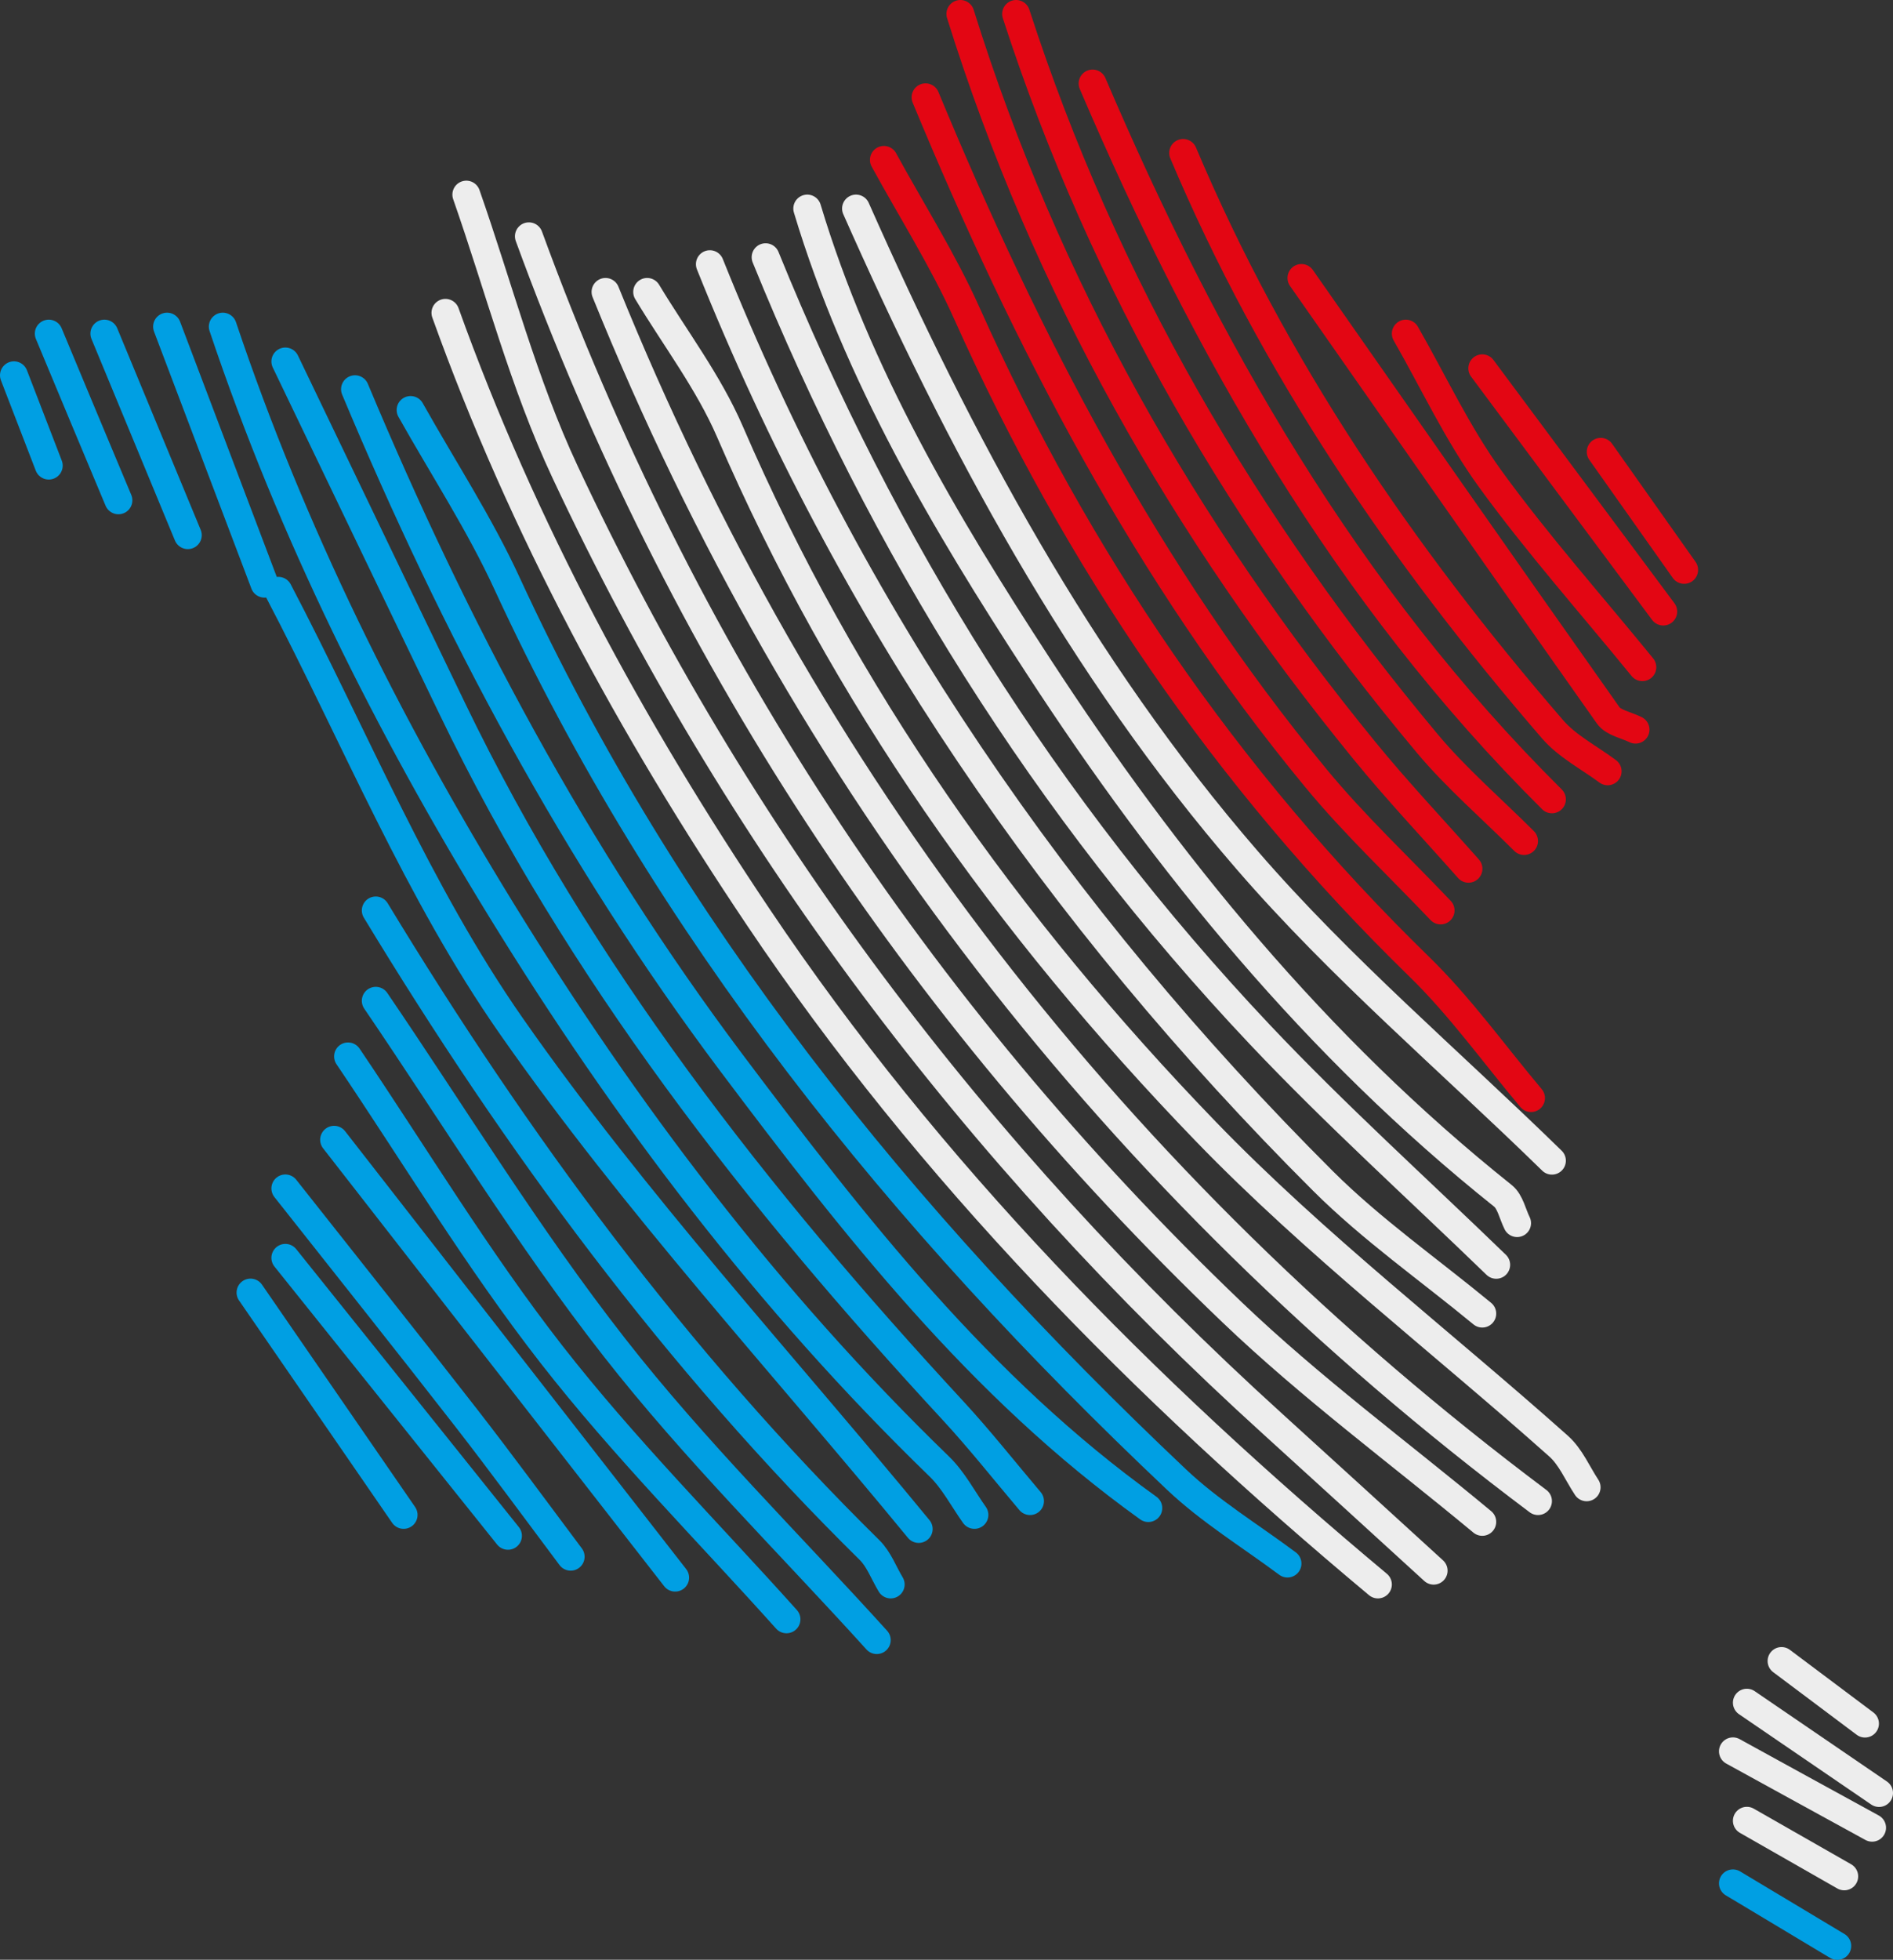 <?xml version="1.0" encoding="UTF-8"?><svg id="Calque_1" xmlns="http://www.w3.org/2000/svg" viewBox="0 0 135.87 140.58"><rect x="0" y="0" width="135.87" height="140.58" fill="#333333" stroke="none"/><defs><style>.cls-1{stroke:#009fe3;}.cls-1,.cls-2,.cls-3{fill:none;stroke-linecap:round;stroke-linejoin:round;stroke-width:2px;}.cls-2{stroke:#ededed;}.cls-3{stroke:#e30613;}</style></defs><path class="cls-2" d="M33.47,13.96c2.33,6.65,4.11,13.55,7.09,19.9,12.28,26.19,29.39,48.9,50.85,68.34,3.84,3.48,7.66,6.98,11.49,10.47"/><path class="cls-2" d="M37.96,16.95c10.84,29.64,27.69,55.41,50.5,77.21,5.62,5.37,11.93,10.03,17.93,15.01"/><path class="cls-2" d="M31.97,22.44c5.55,15.46,13.33,29.77,22.47,43.37,12.29,18.29,27.61,33.78,44.46,47.85"/><path class="cls-2" d="M43.46,20.94c14.23,35.13,36.6,63.99,66.93,86.74"/><path class="cls-2" d="M46.45,20.94c2,3.32,4.4,6.47,5.93,10,8.17,18.93,19.93,35.5,34.15,50.21,7.84,8.11,16.88,15.05,25.33,22.58,.87,.77,1.36,1.96,2.02,2.96"/><path class="cls-1" d="M29.47,29.41c2.33,4.15,4.96,8.17,6.94,12.48,11.46,24.83,28.31,45.61,48.04,64.25,2.4,2.27,5.29,4.03,7.96,6.02"/><path class="cls-1" d="M15.99,23.43c4.96,14.77,11.86,28.62,20,41.86,8.92,14.51,19.15,28.02,31.43,39.91,1.01,.98,1.69,2.3,2.52,3.47"/><path class="cls-1" d="M25.48,27.92c7.17,17.13,15.85,33.45,27.02,48.32,8.8,11.7,17.83,23.27,29.92,31.94"/><path class="cls-1" d="M20.48,25.93c4,8.31,7.98,16.62,11.99,24.92,9.09,18.84,21.82,35.09,35.95,50.36,1.92,2.08,3.68,4.31,5.51,6.47"/><path class="cls-2" d="M50.95,18.95c10.02,25.02,24.97,46.77,44,65.76,3.5,3.49,7.61,6.36,11.44,9.52"/><path class="cls-2" d="M57.94,14.96c3.58,11.92,9.89,22.55,16.59,32.83,9.25,14.2,19.95,27.31,33.34,37.99,.53,.42,.69,1.3,1.02,1.96"/><path class="cls-2" d="M54.95,18.45c8.43,20.75,20.09,39.49,35.5,55.79,5.41,5.72,11.28,11.01,16.94,16.49"/><path class="cls-2" d="M61.44,14.96c7.43,16.75,16.05,32.86,28.09,46.76,6.67,7.71,14.54,14.39,21.86,21.54"/><path class="cls-3" d="M63.44,11.47c2,3.66,4.25,7.2,5.95,10.99,7.91,17.65,18.58,33.35,32.47,46.88,2.95,2.87,5.37,6.27,8.03,9.43"/><path class="cls-1" d="M19.98,42.38c5.49,10.47,10.01,21.62,16.73,31.24,8.84,12.65,19.4,24.1,29.23,36.06"/><path class="cls-3" d="M68.93,1c6.1,19.55,16.07,37.01,28.99,52.83,2.38,2.92,4.98,5.66,7.48,8.49"/><path class="cls-3" d="M72.93,1c6.3,19.43,16.44,36.7,29.5,52.32,2.1,2.51,4.63,4.68,6.96,7.01"/><path class="cls-3" d="M66.43,6.98c7.25,17.47,15.89,34.15,28.01,48.83,2.76,3.35,5.96,6.34,8.96,9.5"/><path class="cls-3" d="M78.42,5.99c8.11,18.95,18.17,36.66,32.97,51.35"/><path class="cls-1" d="M26.97,65.31c10.08,16.63,21.54,32.19,35.44,45.88,.67,.66,1.02,1.64,1.52,2.47"/><path class="cls-1" d="M26.97,71.79c5.66,8.31,10.92,16.93,17.1,24.83,5.78,7.4,12.54,14.05,18.86,21.03"/><path class="cls-3" d="M84.92,10.97c6.46,15.3,15.7,28.83,26.51,41.34,1.06,1.23,2.63,2.03,3.96,3.02"/><path class="cls-1" d="M24.98,75.78c4.83,7.15,9.3,14.57,14.59,21.36,5.2,6.67,11.22,12.71,16.88,19.02"/><path class="cls-3" d="M93.41,19.94c7.33,10.47,14.64,20.95,22.02,31.38,.38,.53,1.29,.69,1.96,1.02"/><path class="cls-1" d="M23.98,81.76c8.16,10.47,16.32,20.94,24.48,31.41"/><path class="cls-1" d="M20.48,85.25c4.33,5.48,8.69,10.95,12.98,16.46,2.55,3.28,5.01,6.64,7.5,9.96"/><path class="cls-3" d="M100.9,23.93c2,3.49,3.71,7.18,6.06,10.42,3.4,4.68,7.26,9.02,10.92,13.51"/><path class="cls-1" d="M20.48,90.23c5.33,6.65,10.66,13.29,15.98,19.94"/><path class="cls-1" d="M11.99,23.43c2.33,6.15,4.66,12.3,6.99,18.44"/><path class="cls-3" d="M106.39,26.42c4.33,5.82,8.66,11.63,12.99,17.45"/><path class="cls-1" d="M17.98,92.72c3.66,5.32,7.33,10.63,10.99,15.95"/><path class="cls-1" d="M7.49,23.93l5.99,14.46"/><path class="cls-1" d="M3.5,23.93c1.66,3.99,3.33,7.98,5,11.96"/><path class="cls-2" d="M125.38,122.14c3.16,2.16,6.33,4.32,9.49,6.48"/><path class="cls-2" d="M124.38,125.63c3.33,1.83,6.66,3.66,9.99,5.48"/><path class="cls-3" d="M114.89,32.41l5.99,8.47"/><path class="cls-1" d="M124.38,135.1l7.49,4.49"/><path class="cls-2" d="M125.38,130.61c2.33,1.33,4.66,2.66,6.99,3.99"/><path class="cls-2" d="M127.87,119.15l5.99,4.49"/><path class="cls-1" d="M1,26.92c.83,2.16,1.67,4.32,2.5,6.48"/></svg>